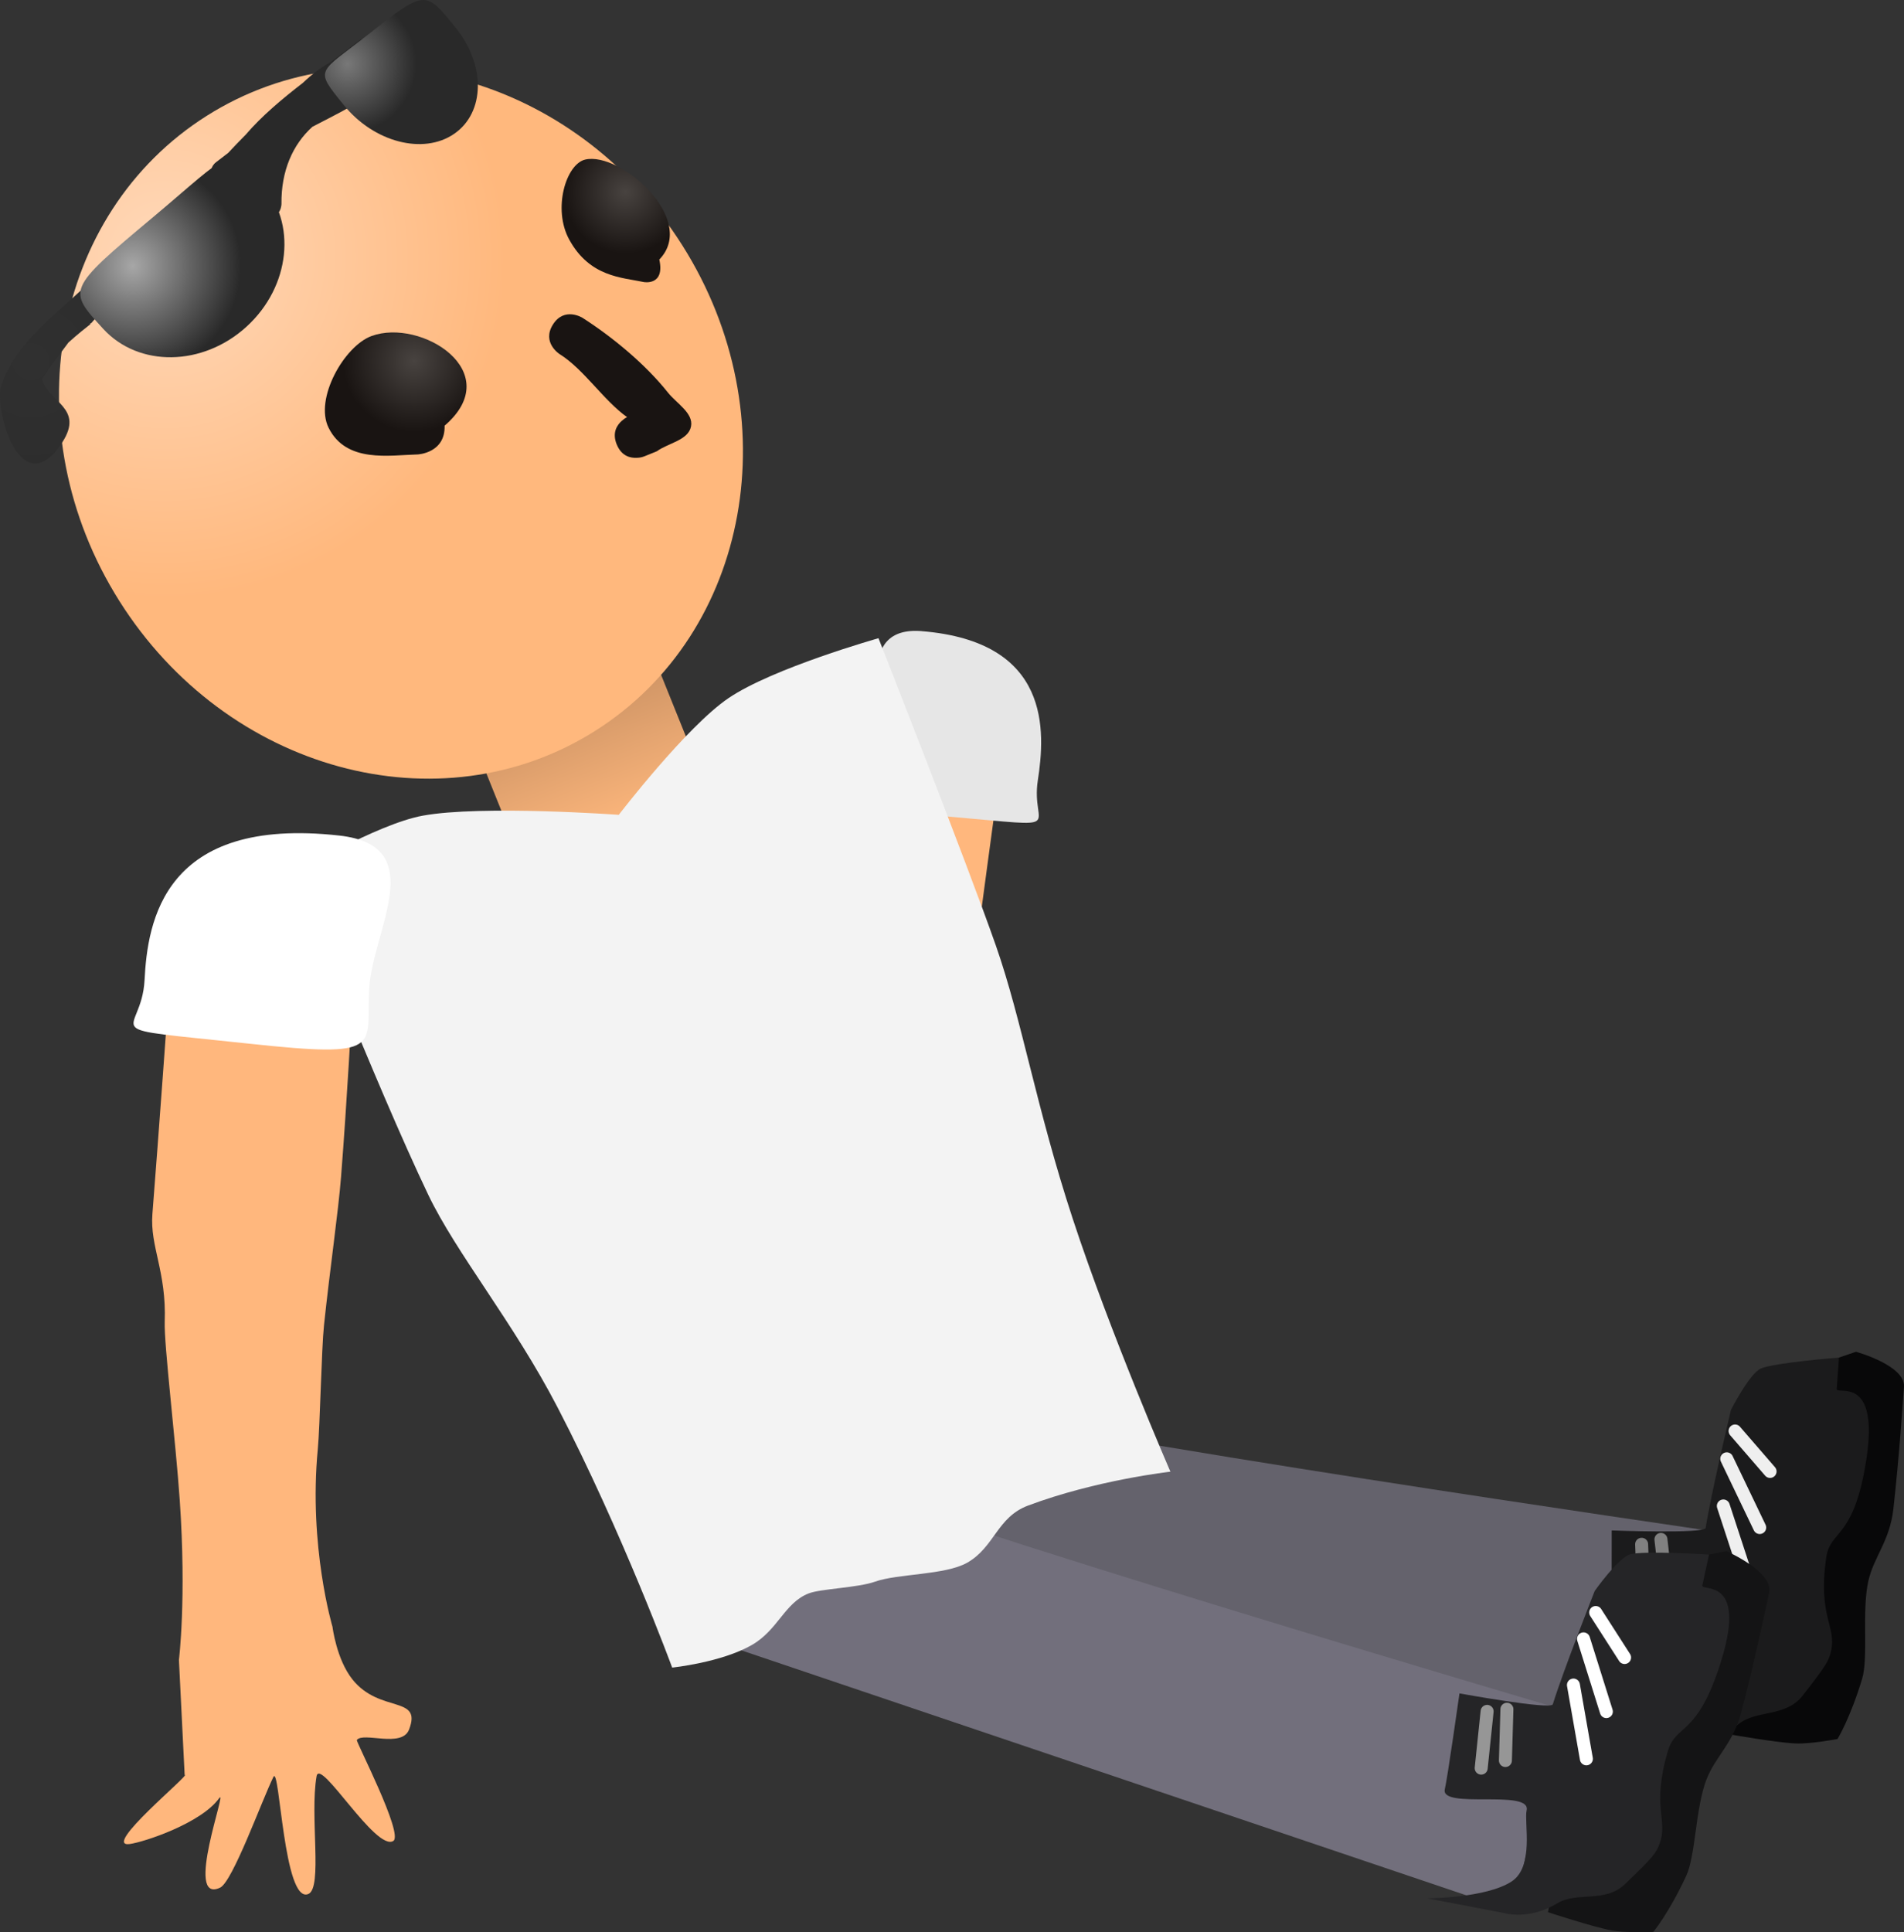 <svg version="1.1" xmlns="http://www.w3.org/2000/svg" xmlns:xlink="http://www.w3.org/1999/xlink" width="73.295" height="74.358" viewBox="0,0,73.295,74.358"><rect x="0" y="0" width="73.295" height="74.358" fill="#333333" stroke="none"/><defs><linearGradient x1="227.844" y1="195.52" x2="230.404" y2="201.875" gradientUnits="userSpaceOnUse" id="color-1"><stop offset="0" stop-color="#c28b5f"/><stop offset="1" stop-color="#ffb87d"/></linearGradient><radialGradient cx="212.963" cy="179.69" r="13.118" gradientUnits="userSpaceOnUse" id="color-2"><stop offset="0" stop-color="#ffd9ba"/><stop offset="1" stop-color="#ffb87d"/></radialGradient><radialGradient cx="222.551" cy="183.667" r="2.727" gradientUnits="userSpaceOnUse" id="color-3"><stop offset="0" stop-color="#484340"/><stop offset="1" stop-color="#191412"/></radialGradient><radialGradient cx="230.691" cy="177.155" r="2.374" gradientUnits="userSpaceOnUse" id="color-4"><stop offset="0" stop-color="#484340"/><stop offset="1" stop-color="#191412"/></radialGradient><radialGradient cx="207.797" cy="183.677" r="10.071" gradientUnits="userSpaceOnUse" id="color-5"><stop offset="0" stop-color="#303030"/><stop offset="1" stop-color="#292929"/></radialGradient><radialGradient cx="219.993" cy="172.22" r="2.651" gradientUnits="userSpaceOnUse" id="color-6"><stop offset="0" stop-color="#787878"/><stop offset="1" stop-color="#292929"/></radialGradient><radialGradient cx="211.717" cy="180.003" r="4.173" gradientUnits="userSpaceOnUse" id="color-7"><stop offset="0" stop-color="#a7a7a7"/><stop offset="1" stop-color="#292929"/></radialGradient></defs><g transform="translate(-206.609,-169.764)"><g data-paper-data="{&quot;isPaintingLayer&quot;:true}" fill-rule="nonzero" stroke-linejoin="miter" stroke-miterlimit="10" stroke-dasharray="" stroke-dashoffset="0" style="mix-blend-mode: normal"><path d="M239.02,227.042c-0.191,-0.088 -0.961,3.421 -1.791,3.107c-0.408,-0.154 0.592,-2.253 0.237,-3.21c-0.188,-0.506 -0.756,4.048 -1.718,3.242c-0.33,-0.277 0.82,-3.34 0.637,-4.227c-0.098,-0.475 -1.278,4.821 -1.935,4.323c-0.39,-0.295 0.824,-3.03 0.89,-4.422c0.032,-0.678 -1.337,3.429 -1.777,2.955c-0.27,-0.29 0.861,-4.377 0.838,-4.435c-0.127,-0.326 -1.504,1.917 -1.59,1.236c-0.158,-1.256 1.092,-2.268 2.132,-3.263c0.608,-0.582 0.942,-1.656 0.942,-1.656c0,0 1.252,-2.574 1.639,-5.933c0.093,-0.808 0.57,-3.411 0.658,-4.242c0.208,-1.967 0.348,-3.927 0.503,-5.129c0.335,-2.584 0.831,-5.844 0.831,-5.844l5.461,0.866c0,0 -0.636,4.67 -0.992,7.418c-0.145,1.118 -0.805,1.855 -1.094,3.575c-0.129,0.771 -1.131,3.972 -1.654,5.959c-0.871,3.307 -1.058,5.412 -1.058,5.412c0,0 -0.754,4.455 -1.159,4.267z" data-paper-data="{&quot;index&quot;:null}" fill="#ffb77d" stroke="#000000" stroke-width="0" stroke-linecap="butt"/><path d="M242.097,194.054c4.983,0.406 4.753,3.865 4.464,5.738c-0.29,1.873 1.279,1.807 -3.286,1.411c-3.858,-0.334 -3.266,-0.567 -2.976,-2.44c0.29,-1.873 -0.797,-4.921 1.798,-4.71z" data-paper-data="{&quot;index&quot;:null}" fill="#e6e6e6" stroke="#000000" stroke-width="0" stroke-linecap="butt"/><g><path d="M271.911,236.666l-33.353,-6.173c0,0 -1.691,-6.895 -1.471,-9.954c0.261,-3.619 4.277,-0.3 4.277,-0.3c0,0 -0.134,3.09 1.276,3.499c4.312,1.249 29.846,4.945 29.846,4.945z" fill="#64626c" stroke="#000000" stroke-width="0" stroke-linecap="butt"/><path d="M278.054,221.785c0,0 1.907,0.524 1.848,1.349c-0.043,0.591 -0.176,2.638 -0.405,4.687c-0.139,1.246 -0.753,1.853 -0.963,2.774c-0.264,1.159 0.009,2.947 -0.243,3.78c-0.464,1.535 -0.947,2.313 -0.947,2.313c0,0 -1.042,0.195 -1.602,0.171c-0.755,-0.032 -2.519,-0.346 -2.519,-0.346c0,0 0.307,-5.927 0.674,-8.222c0.217,-1.358 0.95,-4.183 0.95,-4.183c0,0 0.719,-1.412 1.16,-1.594c0.541,-0.223 2.046,-0.728 2.046,-0.728z" data-paper-data="{&quot;index&quot;:null}" fill="#080809" stroke="#000000" stroke-width="0" stroke-linecap="butt"/><path d="M277.401,222.009c0,0 -0.028,0.385 -0.087,1.209c-0.018,0.248 1.648,-0.585 1.141,2.707c-0.478,3.109 -1.385,2.684 -1.545,3.78c-0.334,2.291 0.407,2.624 0.183,3.61c-0.078,0.343 -0.151,0.503 -1.096,1.71c-0.65,0.83 -1.795,0.538 -2.464,1.091c-0.978,0.808 -1.939,0.671 -1.939,0.671l-3.045,-0.143c0,0 2.236,-0.326 3.119,-1.104c0.79,-0.696 0.148,-2.312 0.183,-2.795c0.061,-0.845 -3.309,0.452 -3.233,-0.354c0.041,-0.434 0.034,-3.73 0.034,-3.73c0,0 3.579,0.135 3.616,-0.096c0.217,-1.358 0.976,-4.546 0.976,-4.546c0,0 0.719,-1.412 1.16,-1.594c0.541,-0.223 2.996,-0.416 2.996,-0.416z" data-paper-data="{&quot;index&quot;:null}" fill="#1b1b1c" stroke="#000000" stroke-width="0" stroke-linecap="butt"/><path d="M273.846,230.458l-0.897,-2.739" fill="none" stroke="#efefef" stroke-width="0.5" stroke-linecap="round"/><path d="M274.349,228.549l-1.268,-2.644" fill="none" stroke="#efefef" stroke-width="0.5" stroke-linecap="round"/><path d="M273.401,224.834l1.347,1.556" fill="none" stroke="#efefef" stroke-width="0.5" stroke-linecap="round"/><path d="M269.804,229.194l0.085,2.194" fill="none" stroke="#808080" stroke-width="0.5" stroke-linecap="round"/><path d="M270.547,229.005l0.223,1.961" fill="none" stroke="#808080" stroke-width="0.5" stroke-linecap="round"/></g><g><path d="M264.879,243.319l-32.135,-10.855c0,0 -0.693,-7.065 -0.04,-10.062c0.773,-3.545 4.276,0.312 4.276,0.312c0,0 -0.573,3.04 0.765,3.645c4.091,1.85 28.839,9.141 28.839,9.141z" fill="#726f7c" stroke="#000000" stroke-width="0" stroke-linecap="butt"/><path d="M273.076,229.463c0,0 1.813,0.79 1.637,1.598c-0.126,0.579 -0.55,2.586 -1.068,4.582c-0.315,1.213 -1.009,1.727 -1.347,2.608c-0.426,1.11 -0.411,2.918 -0.779,3.707c-0.678,1.454 -1.266,2.154 -1.266,2.154c0,0 -1.059,0.044 -1.61,-0.059c-0.742,-0.139 -2.444,-0.701 -2.444,-0.701c0,0 1.148,-5.823 1.836,-8.043c0.408,-1.313 1.535,-4.005 1.535,-4.005c0,0 0.912,-1.295 1.375,-1.413c0.567,-0.144 2.129,-0.429 2.129,-0.429z" data-paper-data="{&quot;index&quot;:null}" fill="#141415" stroke="#000000" stroke-width="0" stroke-linecap="butt"/><path d="M272.398,229.593c0,0 -0.082,0.377 -0.258,1.185c-0.053,0.243 1.715,-0.345 0.745,2.842c-0.916,3.01 -1.753,2.46 -2.067,3.521c-0.657,2.22 0.03,2.655 -0.332,3.599c-0.126,0.329 -0.221,0.477 -1.328,1.537c-0.761,0.729 -1.853,0.277 -2.594,0.729c-1.083,0.66 -2.015,0.388 -2.015,0.388l-2.994,-0.575c0,0 2.26,-0.005 3.244,-0.649c0.881,-0.576 0.475,-2.268 0.578,-2.74c0.18,-0.828 -3.34,-0.023 -3.149,-0.811c0.102,-0.423 0.564,-3.687 0.564,-3.687c0,0 3.524,0.643 3.593,0.419c0.408,-1.313 1.613,-4.361 1.613,-4.361c0,0 0.912,-1.295 1.375,-1.413c0.567,-0.144 3.025,0.014 3.025,0.014z" data-paper-data="{&quot;index&quot;:null}" fill="#252527" stroke="#000000" stroke-width="0" stroke-linecap="butt"/><path d="M267.179,234.611l0.498,2.839" fill="none" stroke="#ffffff" stroke-width="0.5" stroke-linecap="round"/><path d="M267.567,232.834l0.879,2.798" fill="none" stroke="#ffffff" stroke-width="0.5" stroke-linecap="round"/><path d="M269.148,233.551l-1.112,-1.732" fill="none" stroke="#ffffff" stroke-width="0.5" stroke-linecap="round"/><path d="M263.856,235.624l-0.228,2.184" fill="none" stroke="#969696" stroke-width="0.5" stroke-linecap="round"/><path d="M264.56,237.515l0.058,-1.973" fill="none" stroke="#969696" stroke-width="0.5" stroke-linecap="round"/></g><path d="M226.853,203.305l-2.559,-6.355l7.102,-2.86l2.559,6.355z" fill="url(#color-1)" stroke="#000000" stroke-width="0" stroke-linecap="butt"/><path d="M232.485,233.94c0,0 -1.922,-5.22 -4.415,-10.02c-1.694,-3.262 -3.903,-5.931 -4.98,-8.186c-2.022,-4.232 -5.194,-12.335 -5.194,-12.335c0,0 3.206,-1.922 4.992,-2.246c2.273,-0.413 7.541,-0.031 7.541,-0.031c0,0 2.6,-3.387 4.219,-4.488c1.709,-1.162 5.779,-2.309 5.779,-2.309c0,0 3.379,8.576 4.517,11.825c1.007,2.875 1.554,6.239 2.964,10.528c1.453,4.42 3.756,9.722 3.756,9.722c0,0 -2.845,0.316 -5.481,1.304c-1.197,0.449 -1.286,1.602 -2.346,2.201c-0.848,0.478 -2.674,0.416 -3.546,0.728c-0.659,0.235 -2.094,0.271 -2.554,0.452c-0.929,0.365 -1.176,1.406 -2.19,1.987c-1.178,0.674 -3.062,0.867 -3.062,0.867z" fill="#f3f3f3" stroke="#292e32" stroke-width="0" stroke-linecap="butt"/><path d="M232.882,179.216c4.126,6.538 2.619,14.9 -3.367,18.678c-5.985,3.778 -14.183,1.54 -18.309,-4.998c-4.126,-6.538 -2.619,-14.9 3.367,-18.678c5.985,-3.778 14.183,-1.54 18.309,4.998z" fill="url(#color-2)" stroke="none" stroke-width="0" stroke-linecap="butt"/><path d="M223.724,186.145c0.032,1.06 -1.034,1.107 -1.034,1.107c-1.088,0.028 -2.748,0.344 -3.43,-1.023c-0.558,-1.117 0.602,-3.147 1.65,-3.533c1.9,-0.7 5.224,1.375 2.815,3.449z" fill="url(#color-3)" stroke="none" stroke-width="0.5" stroke-linecap="butt"/><path d="M230.35,186.869c-0.185,-0.455 0.011,-0.749 0.2,-0.913c0.058,-0.054 0.125,-0.101 0.199,-0.138c-0.911,-0.65 -1.662,-1.843 -2.598,-2.427c0,0 -0.697,-0.442 -0.256,-1.139c0.442,-0.697 1.139,-0.256 1.139,-0.256c1.157,0.741 2.422,1.786 3.291,2.88c0.326,0.41 0.984,0.784 0.885,1.298c-0.103,0.534 -0.879,0.639 -1.319,0.958l-0.466,0.189c-0.097,0.039 -0.196,0.059 -0.295,0.061c-0.25,0.015 -0.595,-0.059 -0.78,-0.515z" fill="#191412" stroke="none" stroke-width="0.5" stroke-linecap="butt"/><path d="M231.989,179.751c0.226,1.024 -0.597,0.867 -0.597,0.867c-0.844,-0.179 -2.078,-0.19 -2.87,-1.633c-0.647,-1.179 -0.126,-2.909 0.618,-3.081c1.35,-0.312 4.336,2.31 2.85,3.847z" fill="url(#color-4)" stroke="none" stroke-width="0.5" stroke-linecap="butt"/><g stroke-linecap="butt"><path d="M210.078,182.249c-0.135,0.104 -0.48,0.376 -0.836,0.698c-0.331,0.454 -0.734,0.957 -1.005,1.4c0.232,0.909 1.63,1.108 0.768,2.442c-1.471,2.276 -2.54,-0.808 -2.38,-2.089c0.484,-1.614 1.997,-2.726 3.195,-3.848c1.65,-1.546 3.129,-3.256 4.914,-4.541c0.024,-0.117 0.088,-0.226 0.191,-0.304l0.467,-0.358c0.208,-0.223 0.437,-0.463 0.681,-0.708c0.595,-0.699 1.411,-1.383 2.192,-1.985c0.357,-0.337 0.715,-0.616 1.049,-0.787c0.221,-0.163 0.426,-0.315 0.607,-0.454l0.493,-0.377c0.224,-0.172 0.546,-0.129 0.717,0.096c0.153,0.2 0.136,0.476 -0.028,0.655l-0.227,0.258c0.188,0.026 0.373,0.073 0.556,0.145l0.134,-0.226l0.564,0.336c0.058,0.033 0.111,0.078 0.154,0.135c0.172,0.224 0.129,0.546 -0.096,0.717c-0.068,0.052 -0.145,0.085 -0.225,0.098l-0.535,0.103l-0.003,-0.016l-0.042,0.022c-0.426,0.004 -0.827,0.058 -1.199,0.158c-0.484,0.282 -1.014,0.544 -1.548,0.823c-0.765,0.689 -1.207,1.711 -1.192,2.965c0,0 0.005,0.512 -0.507,0.516c-0.512,0.005 -0.516,-0.507 -0.516,-0.507c-0.001,-0.109 0.001,-0.217 0.006,-0.324l-0.192,0.228c-0.025,0.031 -0.055,0.06 -0.088,0.086c-0.224,0.172 -0.546,0.129 -0.717,-0.096c-0.087,-0.114 -0.119,-0.252 -0.1,-0.383c-0.207,0.131 -0.396,0.266 -0.536,0.412c-0.982,1.021 -2.708,2.244 -4.23,3.566c0.138,0.198 0.117,0.463 -0.041,0.637l-0.411,0.468l-0.015,-0.013l-0.005,0.006z" fill="url(#color-5)" stroke="none" stroke-width="0.5"/><path d="M220.851,171.038c2.139,-1.686 2.141,-1.639 3.3,-0.206c1.159,1.433 1.133,3.26 -0.057,4.081c-1.19,0.821 -3.094,0.325 -4.252,-1.108c-1.159,-1.433 -0.996,-1.186 1.01,-2.767z" data-paper-data="{&quot;index&quot;:null}" fill="url(#color-6)" stroke="#000000" stroke-width="0"/><path d="M216.683,176.838c1.365,1.493 1.106,3.953 -0.579,5.493c-1.685,1.541 -4.158,1.579 -5.523,0.086c-1.365,-1.493 -1.427,-1.496 1.885,-4.266c3.106,-2.598 2.852,-2.807 4.217,-1.313z" fill="url(#color-7)" stroke="#000000" stroke-width="0"/></g><path d="M213.497,233.644c0,0 0.294,-2.336 0.032,-6.14c-0.157,-2.285 -0.61,-6.003 -0.579,-6.873c0.07,-1.94 -0.573,-2.895 -0.474,-4.146c0.243,-3.075 0.618,-8.309 0.618,-8.309l7.069,0.322c0,0 -0.196,3.665 -0.425,6.557c-0.106,1.345 -0.424,3.512 -0.656,5.702c-0.098,0.925 -0.153,3.871 -0.239,4.772c-0.358,3.748 0.566,6.841 0.566,6.841c0,0 0.15,1.247 0.766,2.022c1.055,1.325 2.695,0.601 2.181,1.932c-0.279,0.722 -1.768,0.076 -2.01,0.402c-0.043,0.058 1.814,3.632 1.403,3.885c-0.672,0.414 -2.822,-3.237 -2.953,-2.491c-0.268,1.531 0.243,4.302 -0.32,4.533c-0.949,0.39 -1.099,-5 -1.342,-4.506c-0.453,0.923 -1.57,4.037 -2.054,4.262c-1.409,0.656 0.325,-3.948 -0.038,-3.44c-0.686,0.959 -2.889,1.686 -3.44,1.76c-1.12,0.149 2.377,-2.711 2.115,-2.659z" data-paper-data="{&quot;index&quot;:null}" fill="#ffb77d" stroke="#000000" stroke-width="0" stroke-linecap="butt"/><path d="M219.676,201.92c3.526,0.395 1.258,3.664 1.144,5.91c-0.114,2.246 0.616,2.662 -4.631,2.097c-6.209,-0.668 -4.129,-0.204 -4.015,-2.449c0.114,-2.246 0.732,-6.317 7.503,-5.558z" data-paper-data="{&quot;index&quot;:null}" fill="#ffffff" stroke="#000000" stroke-width="0" stroke-linecap="butt"/></g></g></svg>